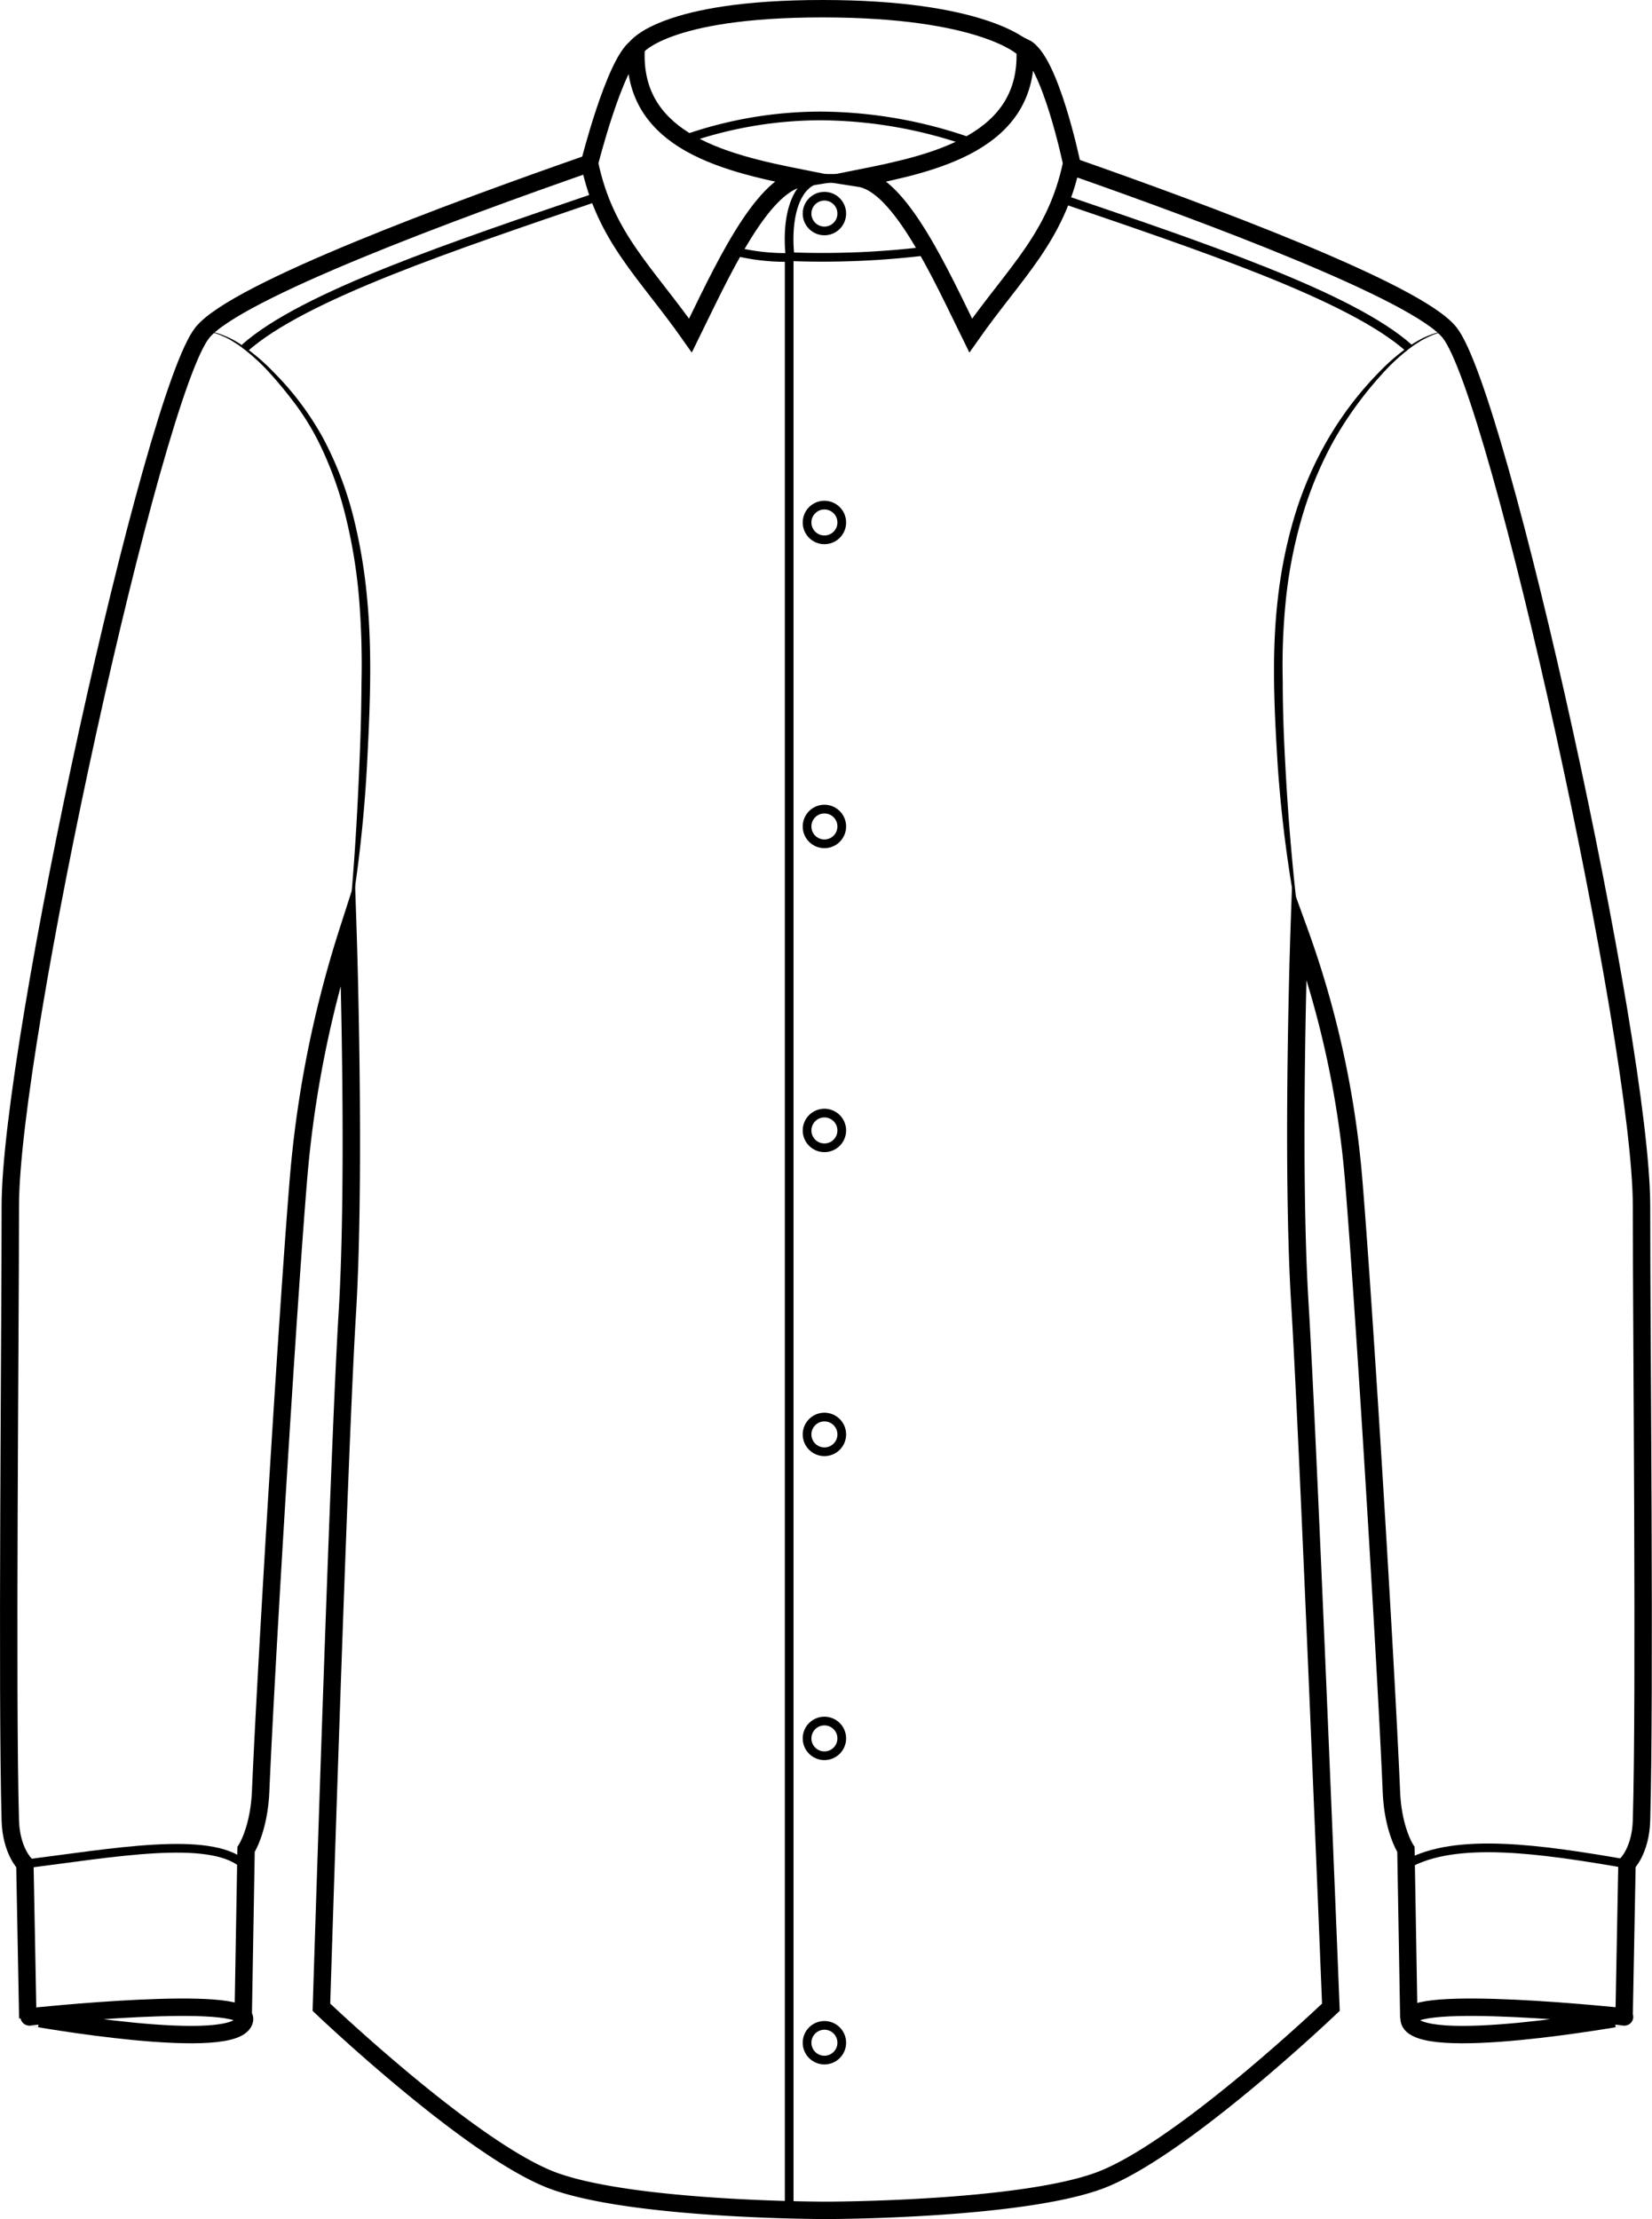 <svg id="Layer_9" data-name="Layer 9" xmlns="http://www.w3.org/2000/svg" viewBox="0 0 379.83 510.08"><defs><style>.cls-1,.cls-2,.cls-3{fill:none;stroke:#000;}.cls-1,.cls-2{stroke-miterlimit:10;}.cls-1,.cls-3{stroke-width:4px;}.cls-2{stroke-width:2px;}.cls-3{stroke-linejoin:round;}</style></defs><title>icon</title><path class="cls-1" d="M6.39,463.91l-.67-35.47s-3.15-3.11-3.35-10c-.83-29.48,0-110.87,0-141.22,0-37.48,32.8-186.72,44.17-200.78,7.73-9.54,57.7-28,89-38.91"/><path class="cls-1" d="M323.92,463.91l-.67-38.82s-3-4.51-3.34-13.38c-1.28-30-6.31-112.1-8.7-140.81A220.63,220.63,0,0,0,298.7,214s-1.83,52.88.17,85.68S306,461.36,306,461.36s-34.92,33.34-53.66,40-62.24,6.69-62.24,6.69h-.3s-43.5,0-62.24-6.69-53.66-40-53.66-40,3.93-126.49,5.94-159.28S80,214,80,214A254.49,254.49,0,0,0,68.63,270.9c-2.39,28.71-7.42,110.82-8.7,140.81-.38,8.87-3.35,13.38-3.35,13.38l-.67,38.82"/><path class="cls-1" d="M246.25,38.17c31.39,11,79.48,28.89,87,38.23,11.38,14.06,44.17,163.3,44.17,200.78,0,30.35.84,111.74,0,141.22-.19,6.93-3.34,10-3.34,10l-.67,35.47"/><path class="cls-1" d="M146.27,10.92S152.51,2,189.1,2s46,8.92,46,8.92"/><path class="cls-2" d="M223.55,32.84a104.9,104.9,0,0,0-34.9-6.19,94.33,94.33,0,0,0-31.47,5.46"/><path class="cls-1" d="M158.75,77.13c6.85-13.92,16.14-34.7,25.58-36.17-9-1.79-19.44-4-27.14-8.85-6.89-4.36-11.56-10.87-10.92-21.19-5,3.8-10.73,26.57-10.73,26.57C139.11,54.6,148.45,62.47,158.75,77.13Z"/><path class="cls-1" d="M223.19,77.13c-6.85-13.92-16.14-34.7-25.58-36.17,17-3.39,39.4-8.17,38.06-30,5.77,2.81,10.73,26.57,10.73,26.57C242.83,54.6,233.49,62.47,223.19,77.13Z"/><path class="cls-3" d="M324,464.25c-1-6.09,49.52-.67,49.52-.67S325.3,472.28,324,464.25Z"/><path class="cls-3" d="M56.23,464.25c1-6.09-49.52-.67-49.52-.67S54.89,472.28,56.23,464.25Z"/><circle class="cls-2" cx="189.55" cy="49.09" r="3.99"/><circle class="cls-2" cx="189.55" cy="120.09" r="3.99"/><circle class="cls-2" cx="189.55" cy="189.96" r="3.99"/><circle class="cls-2" cx="189.55" cy="259.83" r="3.99"/><circle class="cls-2" cx="189.55" cy="329.7" r="3.99"/><circle class="cls-2" cx="189.55" cy="399.57" r="3.99"/><circle class="cls-2" cx="189.55" cy="469.52" r="3.99"/><path class="cls-2" d="M56.25,80C69.73,68,104.17,56.55,137.7,45.11"/><path class="cls-2" d="M242.49,45.11C276,56.55,310.46,68,323.94,80"/><path class="cls-2" d="M193.53,41h-4c-6.36,0-8.91,8.43-7.88,18a196.56,196.56,0,0,0,31.63-1.34"/><line class="cls-2" x1="181.45" y1="59.17" x2="181.45" y2="508.08"/><path class="cls-2" d="M181.45,59.17a48.23,48.23,0,0,1-12.81-1.5"/><path d="M80,214c1.33-12.67,2.1-25.37,2.62-38.08q.43-9.52.5-19.06a187.84,187.84,0,0,0-.54-19,120.32,120.32,0,0,0-3-18.71,82.51,82.51,0,0,0-6.42-17.76,59.31,59.31,0,0,0-4.93-8.06c-1.88-2.53-3.87-5-6-7.36a45.53,45.53,0,0,0-7-6.38c-.64-.47-1.32-.87-2-1.3s-1.39-.76-2.12-1.06a8.55,8.55,0,0,0-4.61-.85,8.64,8.64,0,0,1,4.7.63,20.79,20.79,0,0,1,4.26,2.22,46.12,46.12,0,0,1,7.33,6.19A67.16,67.16,0,0,1,74.34,100.8a80.77,80.77,0,0,1,6.91,18,123.37,123.37,0,0,1,3.18,19c1.2,12.78.6,25.58-.06,38.3A316.47,316.47,0,0,1,80,214Z"/><path d="M298.87,214a298.82,298.82,0,0,1-5.1-38.07c-.78-12.78-1.46-25.65.05-38.49a107.22,107.22,0,0,1,3.87-18.93,82.74,82.74,0,0,1,7.72-17.71A78.27,78.27,0,0,1,317.12,85.5a46.14,46.14,0,0,1,7.36-6.23c.65-.46,1.37-.84,2.06-1.25a19.87,19.87,0,0,1,2.21-1,8.79,8.79,0,0,1,4.71-.63,8.61,8.61,0,0,0-4.62.86,22.31,22.31,0,0,0-2.13,1.07c-.66.43-1.35.83-2,1.31a45.43,45.43,0,0,0-7,6.41,84.55,84.55,0,0,0-11.15,15.41A86.37,86.37,0,0,0,299.32,119a106.42,106.42,0,0,0-3.65,18.65,149.18,149.18,0,0,0-.74,19c0,6.38.24,12.76.59,19.13Q296.52,195,298.87,214Z"/><path class="cls-2" d="M5.72,428.44c20.16-2.54,42.47-6.67,50.19,0"/><path class="cls-2" d="M323.62,428.44c11.19-6.22,30.51-3.48,50.5,0"/></svg>
